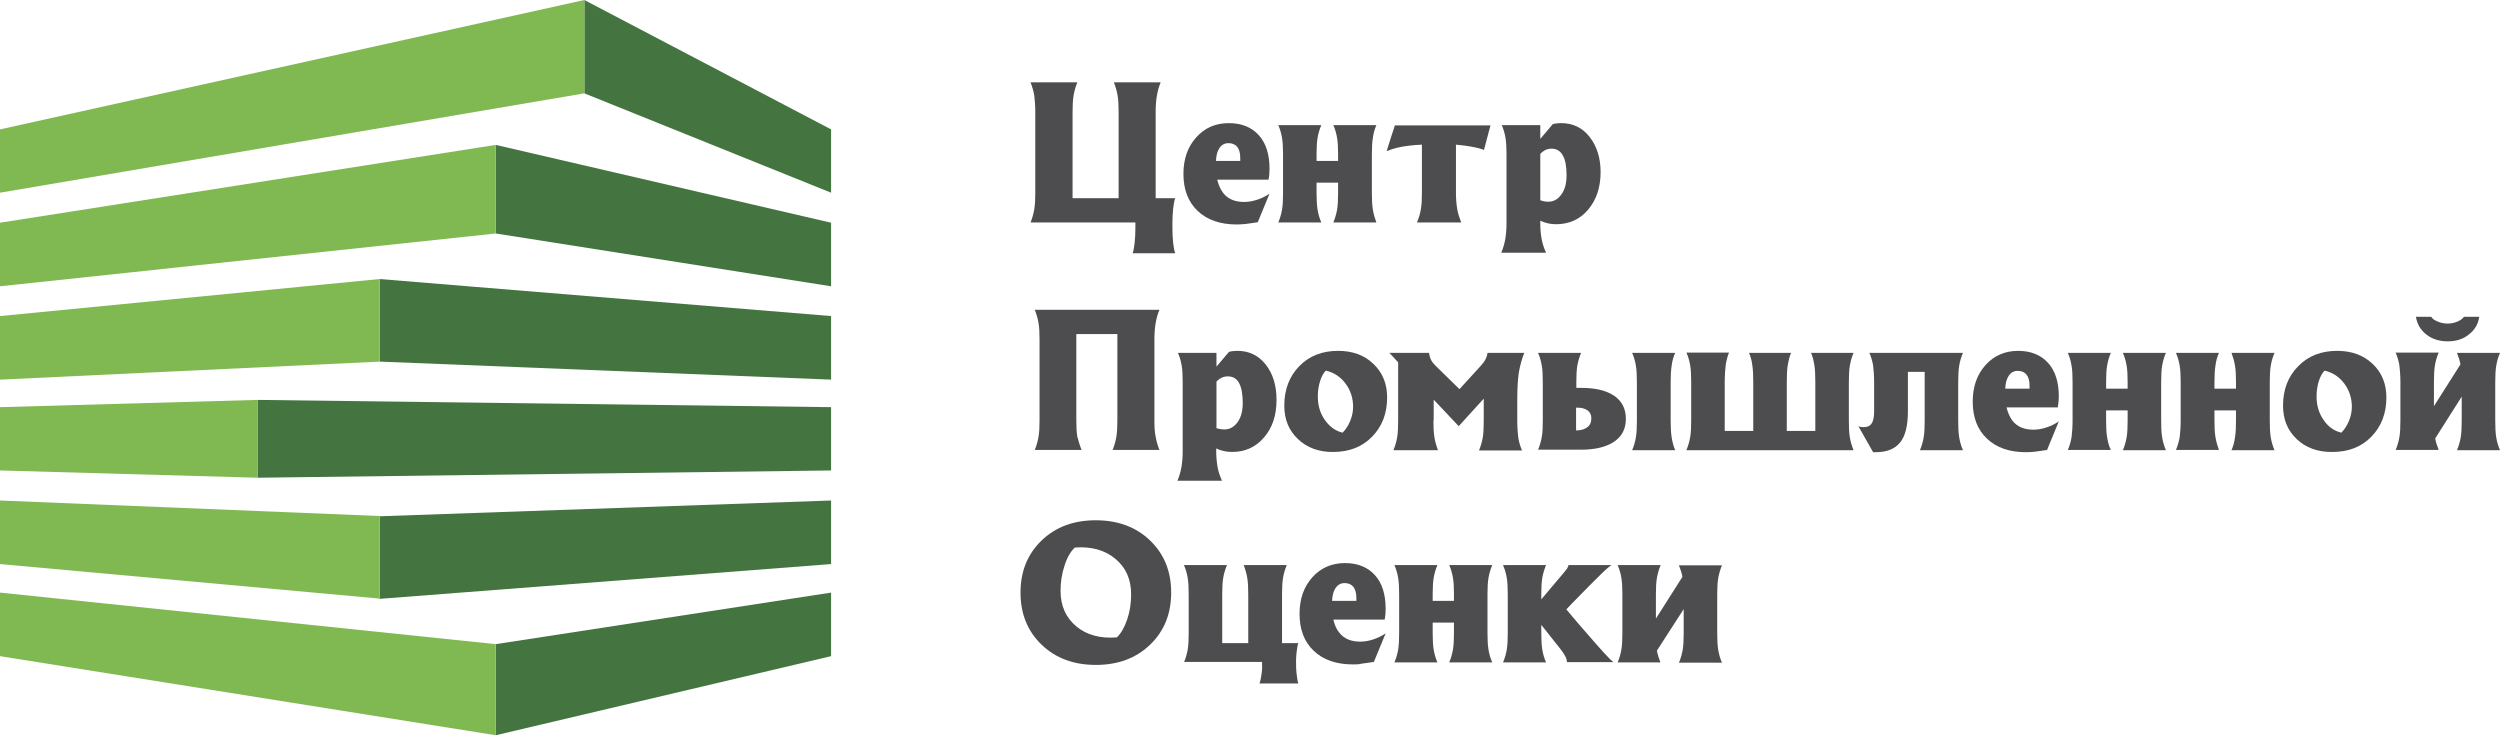 <svg width="999" height="294" viewBox="0 0 999 294" fill="none" xmlns="http://www.w3.org/2000/svg">
<g clip-path="url(#clip0)">
<path d="M332.1 51.7V77L233.5 37.3V0L332.1 51.7ZM332.1 236.8V262.2L198.1 293.8V257.4L332.1 236.8ZM332.1 200V225.4L151.7 239.3V206.3L332.1 200ZM332.1 162.7V188L102.9 190.9V159.8L332.1 162.7ZM332.1 126.3V151.7L151.7 144.5V111.5L332.1 126.3ZM332.1 89V114.4L198.1 93.3V57.9L332.1 89Z" fill="#447541"/>
<path d="M0 51.7L233.5 0V37.3L0 77V51.7ZM0 236.8L198.1 257.4V293.8L0 262.2V236.8ZM0 200L151.7 206.2V239.2L0 225.4V200ZM0 162.7L102.9 159.8V190.9L0 188V162.7ZM0 126.3L151.7 111.5V144.5L0 151.7V126.3ZM0 89L198.1 57.9V93.3L0 114.4V89Z" fill="#80B951"/>
<path d="M411.8 88.9C412.5 87.2 413 85.4 413.3 83.6C413.6 81.8 413.7 79.7 413.7 77.1V44.7C413.7 42.1 413.5 40 413.3 38.2C413 36.4 412.5 34.7 411.8 32.9H421.1H430.5C429.8 34.6 429.3 36.4 429 38.2C428.7 40 428.6 42.1 428.6 44.7V79.2H447V44.7C447 42.1 446.9 40 446.6 38.2C446.3 36.4 445.8 34.7 445.1 32.9H454.4H463.8C463.1 34.6 462.6 36.4 462.3 38.2C462 40 461.8 42.1 461.8 44.7V79.2H469.6C469.3 80 469 81.4 468.8 83.3C468.6 85.2 468.5 87.2 468.5 89.2V91.2C468.5 93.2 468.6 95.2 468.8 97.1C469 99 469.3 100.4 469.6 101.2H452.6C452.9 100.4 453.2 99 453.4 97.1C453.6 95.2 453.7 93.2 453.7 91.2V89.2V88.9H437.8H411.8Z" fill="#4D4D4F"/>
<path d="M494.2 89.7C487.6 89.7 482.4 87.9 478.6 84.3C474.8 80.7 472.9 75.8 472.9 69.5C472.9 63.5 474.6 58.7 478 54.9C481.4 51.1 485.7 49.2 491.1 49.2H491C496.1 49.2 500.1 50.8 503 54C505.9 57.2 507.3 61.7 507.3 67.4C507.3 68.9 507.2 70.4 506.9 71.8H486.4C486.9 73.8 487.6 75.5 488.7 77C490.6 79.5 493.4 80.7 497.1 80.7C498.8 80.7 500.6 80.4 502.4 79.8C504.2 79.2 505.8 78.4 507.3 77.4L502.6 88.8C500.4 89.1 498.8 89.4 497.7 89.5C496.6 89.6 495.4 89.7 494.2 89.7ZM495.6 64.3V63C495.6 61.2 495.2 59.7 494.4 58.7C493.6 57.7 492.4 57.2 490.9 57.2C489.2 57.2 487.9 58 487.1 59.5C486.4 60.6 486 62.2 485.9 64.3H495.6Z" fill="#4D4D4F"/>
<path d="M512.7 77.1V61.8C512.7 59.1 512.6 56.9 512.3 55.1C512 53.3 511.5 51.6 510.8 50H519.4H528C527.3 51.6 526.8 53.3 526.5 55.1C526.2 56.9 526.1 59.1 526.1 61.7V64.3H534.7V61.7C534.7 59 534.6 56.8 534.3 55.1C534 53.3 533.5 51.6 532.8 50H541.4H550C549.3 51.6 548.8 53.4 548.6 55.1C548.3 56.9 548.2 59.1 548.2 61.8V77.1C548.2 79.8 548.3 82 548.6 83.8C548.9 85.6 549.4 87.3 550 88.9H541.4H532.8C533.5 87.2 534 85.5 534.3 83.8C534.6 82 534.7 79.8 534.7 77.1V73H526.1V77.1C526.1 79.8 526.2 82 526.5 83.8C526.8 85.6 527.3 87.3 528 88.9H519.4H510.8C511.5 87.3 512 85.5 512.3 83.8C512.6 82 512.7 79.8 512.7 77.1Z" fill="#4D4D4F"/>
<path d="M568.2 77.1V57.8C566.3 57.9 564.6 58 563.1 58.2C559.5 58.6 556.5 59.4 554.1 60.4L555.7 55.3L557.4 50.1H575H595.6L594.3 55L593 59.9C591.5 59.3 589 58.7 585.4 58.2L581.8 57.8V77.1C581.8 79.6 582 81.7 582.3 83.5C582.6 85.3 583.2 87.1 583.9 88.9H575H566.2C567 87.1 567.5 85.3 567.8 83.5C568.1 81.7 568.2 79.6 568.2 77.1Z" fill="#4D4D4F"/>
<path d="M602 61.8C602 59.1 601.9 56.9 601.6 55.1C601.3 53.3 600.8 51.6 600.1 50H607.8H615.5V55.5L620.5 49.6C621.6 49.3 622.7 49.2 623.9 49.2C628.5 49.2 632.3 51 635.2 54.7C638.1 58.4 639.6 63.1 639.6 68.8C639.6 74.9 637.9 79.9 634.6 83.8C631.3 87.7 627 89.6 621.8 89.6C619.5 89.6 617.4 89.1 615.5 88.2V89.3C615.5 91.6 615.7 93.6 616 95.3C616.3 97.1 616.9 99 617.8 101H608.9H599.9C600.7 99.1 601.2 97.3 601.5 95.6C601.8 93.8 602 91.7 602 89.3V61.8V61.8ZM618.7 80.6C620.9 80.6 622.6 79.6 624 77.6C625.4 75.6 626 73.1 626 70C626 66.5 625.5 63.8 624.5 62.1C623.5 60.3 622 59.4 620 59.4C618.3 59.4 616.8 60.1 615.5 61.5V80C616.4 80.4 617.5 80.6 618.7 80.6Z" fill="#4D4D4F"/>
<path d="M432.2 179.8H422.9H413.5C414.2 178.1 414.7 176.3 415 174.5C415.3 172.7 415.4 170.6 415.4 168V135.6C415.4 133 415.3 130.9 415 129.1C414.7 127.3 414.2 125.6 413.5 123.8H438.4H463.3C462.6 125.5 462.1 127.3 461.8 129.1C461.5 130.9 461.3 133 461.3 135.6V168C461.3 170.6 461.4 172.7 461.8 174.5C462.1 176.3 462.6 178 463.3 179.8H454H444.6C445.3 178.1 445.8 176.3 446.1 174.5C446.4 172.7 446.5 170.6 446.5 168V133.5H430.1V168C430.1 170.6 430.2 172.7 430.5 174.5C431 176.3 431.5 178.1 432.2 179.8Z" fill="#4D4D4F"/>
<path d="M472.6 152.8C472.6 150.1 472.5 147.9 472.2 146.1C471.9 144.3 471.4 142.6 470.7 141H478.4H486.1V146.5L491.1 140.6C492.2 140.3 493.3 140.2 494.5 140.2C499.1 140.2 502.9 142 505.8 145.7C508.7 149.4 510.1 154.1 510.1 159.8C510.1 165.9 508.5 170.9 505.1 174.8C501.8 178.7 497.5 180.6 492.3 180.6C490 180.6 487.9 180.1 486 179.2V180.3C486 182.6 486.2 184.6 486.5 186.4C486.8 188.2 487.4 190.1 488.3 192.1H479.4H470.5C471.3 190.2 471.8 188.4 472.1 186.7C472.4 184.9 472.6 182.8 472.6 180.4V152.8V152.8ZM489.3 171.6C491.4 171.6 493.2 170.6 494.6 168.6C496 166.6 496.6 164.1 496.6 161C496.6 157.5 496.1 154.8 495.1 153C494.1 151.2 492.6 150.4 490.6 150.4C488.9 150.4 487.4 151.1 486.1 152.5V171.1C487 171.4 488.1 171.6 489.3 171.6Z" fill="#4D4D4F"/>
<path d="M518.7 175.5C515 172 513.2 167.6 513.2 162.1C513.2 155.7 515.2 150.4 519.2 146.3C523.2 142.2 528.4 140.2 534.7 140.2C540.5 140.2 545.2 141.9 548.8 145.4C552.5 148.9 554.3 153.4 554.3 158.8C554.3 165.2 552.3 170.4 548.3 174.5C544.3 178.6 539.1 180.6 532.8 180.6C527.1 180.7 522.3 178.9 518.7 175.5ZM539.5 168.3C540.3 166.4 540.7 164.5 540.7 162.6C540.7 159.1 539.7 156 537.7 153.3C535.7 150.6 533 148.8 529.8 148.1C528.9 149 528.1 150.4 527.5 152.3C526.9 154.2 526.6 156.3 526.6 158.4C526.6 162 527.5 165.1 529.4 167.8C531.3 170.5 533.6 172.2 536.5 172.9C537.7 171.7 538.7 170.2 539.5 168.3Z" fill="#4D4D4F"/>
<path d="M572.8 168.1C572.8 170.8 572.9 173 573.2 174.8C573.5 176.6 574 178.3 574.6 179.9H565.7H556.8C557.5 178.3 558 176.5 558.3 174.8C558.6 173 558.7 170.8 558.7 168.1V144.8L556.6 142.5C554.9 140.7 554.4 140.2 555.2 141H563.1H571C571.2 142.1 571.5 143.1 571.9 143.9C572.3 144.7 572.9 145.4 573.7 146.2L583.2 155.5L591.7 146.2C592.6 145.2 593.2 144.4 593.6 143.6C594 142.8 594.3 142 594.4 141H601.7H609.1C608.1 143.5 607.4 146.1 606.9 149C606.5 151.8 606.3 155.4 606.3 159.9V168.2C606.3 170.9 606.5 173.1 606.7 174.9C607 176.7 607.5 178.4 608.2 180H599.6H591C591.7 178.4 592.2 176.6 592.5 174.9C592.8 173.1 592.9 170.9 592.9 168.2V159.3L582.9 170.3L572.9 159.7V168.1H572.8Z" fill="#4D4D4F"/>
<path d="M616.5 168.1V152.8C616.5 150.1 616.4 147.9 616.1 146.1C615.8 144.3 615.3 142.6 614.6 141H623.2H631.8C631.1 142.7 630.6 144.4 630.3 146.1C630 147.9 629.9 150.1 629.9 152.8V155H632C637.7 155 642 156.1 645.1 158.2C648.2 160.4 649.7 163.4 649.7 167.4C649.7 171.4 648.1 174.4 645 176.5C641.9 178.6 637.5 179.7 631.7 179.7H623.2H614.6C615.3 178.1 615.8 176.3 616.1 174.6C616.4 173 616.5 170.7 616.5 168.1ZM629.9 172C631.8 172 633.3 171.5 634.3 170.7C635.4 169.9 635.9 168.7 635.9 167.2C635.9 165.8 635.4 164.7 634.4 164C633.4 163.3 632.1 162.9 630.3 162.9H629.8V172H629.9ZM654.1 168.1V152.8C654.1 150.1 654 147.9 653.7 146.1C653.4 144.3 652.9 142.6 652.2 141H660.8H669.4C668.7 142.6 668.2 144.3 668 146.1C667.7 147.9 667.6 150.1 667.6 152.8V168.1C667.6 170.8 667.7 173 668 174.8C668.3 176.6 668.7 178.3 669.4 179.9H660.8H652.2C652.9 178.3 653.4 176.5 653.7 174.8C654 173 654.1 170.7 654.1 168.1Z" fill="#4D4D4F"/>
<path d="M673.9 179.8C674.6 178.2 675.1 176.4 675.4 174.7C675.7 172.9 675.8 170.7 675.8 168V152.7C675.8 150 675.7 147.8 675.4 146C675.1 144.2 674.6 142.5 673.9 140.9H682.4H690.9C690.3 142.4 689.9 144 689.6 145.8C689.4 147.6 689.2 149.9 689.2 152.7V172.2H700.6V152.7C700.6 149.8 700.5 147.5 700.2 145.8C700 144 699.5 142.4 698.9 141H707.3H715.7C715.1 142.4 714.7 144.1 714.4 145.8C714.1 147.6 714 149.9 714 152.7V172.2H725.4V152.7C725.4 149.8 725.3 147.5 725 145.8C724.7 144 724.3 142.4 723.7 141H732.2H740.7C740 142.6 739.5 144.3 739.2 146.1C738.9 147.9 738.8 150.1 738.8 152.8V168.1C738.8 170.8 738.9 173 739.2 174.8C739.5 176.6 740 178.3 740.7 179.9H707.3H673.9V179.8Z" fill="#4D4D4F"/>
<path d="M769.1 148.6H762.4V164.3C762.4 170 761.4 174.2 759.3 176.8C757.2 179.4 754 180.7 749.5 180.7H748.5L742.6 170.3C743.2 170.6 743.9 170.7 744.7 170.7C746.2 170.7 747.3 170.2 747.9 169.2C748.6 168.2 748.9 166.5 748.9 164.3V152.8C748.9 150.1 748.7 147.9 748.5 146.1C748.2 144.3 747.7 142.6 747 141H765.7H784.4C783.7 142.6 783.2 144.3 782.9 146.1C782.6 147.9 782.5 150.1 782.5 152.8V168.1C782.5 170.8 782.6 173 782.9 174.8C783.2 176.6 783.7 178.3 784.4 179.9H775.8H767.2C767.9 178.3 768.4 176.5 768.7 174.8C769 173 769.1 170.8 769.1 168.2V148.6V148.6Z" fill="#4D4D4F"/>
<path d="M809.6 180.7C803 180.7 797.8 178.9 794 175.3C790.2 171.7 788.3 166.8 788.3 160.5C788.3 154.5 790 149.7 793.4 145.9C796.8 142.1 801.2 140.2 806.5 140.2H806.4C811.5 140.2 815.5 141.8 818.4 145C821.3 148.2 822.7 152.7 822.7 158.4C822.7 159.9 822.5 161.4 822.3 162.8H801.8C802.3 164.8 803.1 166.6 804.1 168C806 170.5 808.8 171.7 812.5 171.7C814.2 171.7 816 171.4 817.8 170.8C819.6 170.2 821.2 169.4 822.7 168.4L818 179.8C815.8 180.1 814.2 180.4 813.1 180.5C812 180.6 810.9 180.7 809.6 180.7ZM811 155.3V154C811 152.2 810.6 150.7 809.8 149.7C809 148.7 807.8 148.2 806.3 148.2C804.6 148.2 803.3 149 802.5 150.5C801.8 151.6 801.4 153.2 801.3 155.3H811Z" fill="#4D4D4F"/>
<path d="M828.2 168.1V152.8C828.2 150.1 828.1 147.9 827.8 146.1C827.5 144.3 827 142.6 826.3 141H834.9H843.5C842.8 142.6 842.3 144.3 842 146.1C841.7 147.9 841.6 150.1 841.6 152.7V155.3H850.2V152.7C850.2 150 850.1 147.8 849.8 146.1C849.5 144.3 849 142.6 848.3 141H856.9H865.5C864.8 142.6 864.3 144.3 864 146.1C863.7 147.9 863.6 150.1 863.6 152.8V168.1C863.6 170.8 863.7 173 864 174.8C864.3 176.6 864.8 178.3 865.5 179.9H856.9H848.3C849 178.3 849.5 176.5 849.8 174.8C850.1 173 850.2 170.8 850.2 168.2V164H841.6V168.1C841.6 170.8 841.7 173 842 174.7C842.3 176.5 842.7 178.2 843.5 179.8H834.9H826.3C827 178.2 827.5 176.4 827.8 174.7C828 173 828.2 170.7 828.2 168.1Z" fill="#4D4D4F"/>
<path d="M871.4 168.1V152.8C871.4 150.1 871.3 147.9 871 146.1C870.7 144.3 870.2 142.6 869.5 141H878.1H886.7C886 142.6 885.5 144.3 885.3 146.1C885 147.9 884.9 150.1 884.9 152.7V155.3H893.5V152.7C893.5 150 893.4 147.8 893.1 146.1C892.8 144.3 892.3 142.6 891.7 141H900.3H908.9C908.2 142.6 907.7 144.3 907.4 146.1C907.1 147.9 907 150.1 907 152.8V168.1C907 170.8 907.1 173 907.4 174.8C907.7 176.6 908.2 178.3 908.9 179.9H900.3H891.7C892.4 178.3 892.9 176.5 893.1 174.8C893.4 173 893.5 170.8 893.5 168.2V164H884.9V168.1C884.9 170.8 885 173 885.3 174.7C885.6 176.5 886.1 178.2 886.7 179.8H878.1H869.5C870.2 178.2 870.7 176.4 871 174.7C871.2 173 871.4 170.7 871.4 168.1Z" fill="#4D4D4F"/>
<path d="M917.8 175.5C914.1 172 912.3 167.6 912.3 162.1C912.3 155.7 914.3 150.4 918.4 146.3C922.4 142.2 927.6 140.2 933.9 140.2C939.7 140.2 944.4 141.9 948.1 145.4C951.8 148.9 953.6 153.4 953.6 158.8C953.6 165.2 951.6 170.4 947.6 174.5C943.6 178.6 938.4 180.6 932.1 180.6C926.2 180.7 921.4 178.9 917.8 175.5ZM938.6 168.3C939.4 166.4 939.8 164.5 939.8 162.6C939.8 159.1 938.8 156 936.8 153.3C934.8 150.6 932.1 148.8 928.9 148.1C928 149 927.2 150.4 926.6 152.3C926 154.2 925.7 156.3 925.7 158.4C925.7 162 926.6 165.1 928.5 167.8C930.3 170.5 932.7 172.2 935.6 172.9C936.8 171.7 937.8 170.2 938.6 168.3Z" fill="#4D4D4F"/>
<path d="M973.1 175.2C973.4 176.8 973.9 178.3 974.5 179.8H965.9H957.3C958 178.2 958.5 176.4 958.8 174.7C959.1 172.9 959.2 170.7 959.2 168V152.7C959.2 150 959 147.8 958.8 146C958.5 144.2 958 142.5 957.3 140.9H965.9H974.5C973.8 142.5 973.3 144.2 973 146C972.7 147.8 972.6 150 972.6 152.7V162.3L983.2 145.6C982.9 144 982.4 142.5 981.8 141H990.4H999C998.3 142.6 997.8 144.3 997.5 146.1C997.2 147.9 997.1 150.1 997.1 152.8V168.1C997.1 170.8 997.2 173 997.5 174.8C997.8 176.6 998.3 178.3 999 179.9H990.4H981.8C982.5 178.3 983 176.5 983.3 174.8C983.6 173 983.7 170.8 983.7 168.1V158.5L973.1 175.2ZM978.1 136.4C974.8 136.4 971.9 135.5 969.6 133.7C967.3 131.9 965.9 129.6 965.4 126.6H971.5C972 127.4 972.9 128 974.1 128.5C975.3 129 976.6 129.3 978.1 129.3C979.5 129.3 980.8 129 982 128.5C983.2 128 984.1 127.3 984.6 126.6H990.7C990.3 129.5 988.9 131.9 986.5 133.7C984.3 135.5 981.5 136.4 978.1 136.4Z" fill="#4D4D4F"/>
<path d="M416.2 257.6C410.6 252.2 407.8 245.3 407.8 236.8C407.8 228.3 410.6 221.4 416.2 216C421.8 210.6 429 207.9 437.9 207.9C446.7 207.9 454 210.6 459.6 216C465.2 221.4 468 228.3 468 236.8C468 245.3 465.2 252.2 459.6 257.6C454 263 446.8 265.7 437.9 265.7C429 265.7 421.8 263 416.2 257.6ZM450.4 247.6C451.5 244.4 452 241 452 237.5C452 231.5 449.9 226.8 445.7 223.3C441.5 219.8 436.1 218.3 429.5 218.8C427.8 220.4 426.4 222.8 425.4 226C424.3 229.2 423.8 232.6 423.8 236.1C423.8 242.1 425.9 246.8 430.1 250.3C434.3 253.8 439.7 255.2 446.3 254.7C447.9 253.2 449.3 250.8 450.4 247.6Z" fill="#4D4D4F"/>
<path d="M473.1 264.7C473.8 263.1 474.3 261.3 474.6 259.6C474.9 257.8 475 255.6 475 252.9V237.6C475 234.9 474.9 232.7 474.6 230.9C474.3 229.1 473.8 227.4 473.1 225.8H481.7H490.3C489.6 227.5 489.1 229.1 488.8 230.9C488.5 232.7 488.4 234.9 488.4 237.5V257H498.8V237.5C498.8 234.8 498.7 232.6 498.4 230.9C498.1 229.1 497.6 227.4 497 225.8H505.6H514.2C513.5 227.5 513 229.1 512.7 230.9C512.4 232.7 512.3 234.9 512.3 237.5V257H518.8C518.5 257.8 518.3 259.1 518.1 260.8C518 261.8 517.9 262.9 517.9 263.9C517.9 265.6 517.9 267.3 518.1 269.1C518.3 270.9 518.5 272.2 518.8 273.1H503.3C503.7 272 504 270.5 504.2 268.7C504.4 267.2 504.4 265.8 504.3 264.5H493.6H473.1V264.7Z" fill="#4D4D4F"/>
<path d="M540.6 265.5C534 265.5 528.8 263.7 525 260.1C521.2 256.5 519.3 251.6 519.3 245.3C519.3 239.3 521 234.5 524.4 230.7C527.8 226.9 532.2 225 537.5 225H537.4C542.5 225 546.5 226.6 549.4 229.8C552.3 233 553.7 237.5 553.7 243.2C553.7 244.7 553.6 246.2 553.3 247.6H532.8C533.3 249.6 534 251.4 535.1 252.7C537 255.2 539.8 256.4 543.5 256.4C545.2 256.4 547 256.1 548.8 255.5C550.6 254.9 552.2 254.1 553.7 253.1L549 264.5C546.8 264.8 545.2 265.1 544.1 265.2C543 265.5 541.8 265.5 540.6 265.5ZM542 240.1V238.8C542 237 541.6 235.6 540.8 234.5C540 233.5 538.8 233 537.3 233C535.6 233 534.4 233.8 533.5 235.3C532.8 236.4 532.4 238 532.3 240.1H542Z" fill="#4D4D4F"/>
<path d="M559.1 252.9V237.6C559.1 234.9 559 232.7 558.7 230.9C558.4 229.1 557.9 227.4 557.2 225.8H565.8H574.4C573.7 227.4 573.2 229.1 572.9 230.9C572.6 232.7 572.5 234.9 572.5 237.5V240.1H581V237.5C581 234.8 580.9 232.6 580.6 230.9C580.3 229.1 579.8 227.4 579.1 225.8H587.7H596.3C595.6 227.5 595.1 229.2 594.8 230.9C594.5 232.7 594.4 234.9 594.4 237.6V252.9C594.4 255.6 594.5 257.8 594.8 259.6C595.1 261.4 595.6 263.1 596.3 264.7H587.7H579.1C579.8 263.1 580.3 261.3 580.6 259.6C580.9 257.8 581 255.6 581 252.9V248.8H572.5V252.9C572.5 255.6 572.6 257.8 572.9 259.6C573.2 261.4 573.7 263.1 574.4 264.7H565.8H557.2C557.9 263.1 558.4 261.3 558.7 259.6C559 257.8 559.1 255.6 559.1 252.9Z" fill="#4D4D4F"/>
<path d="M615.9 252.9C615.9 255.6 616 257.8 616.3 259.6C616.6 261.4 617.1 263.1 617.8 264.7H609.2H600.6C601.3 263.1 601.8 261.4 602.1 259.6C602.4 257.8 602.5 255.6 602.5 252.9V237.6C602.5 234.9 602.4 232.7 602.1 230.9C601.8 229.1 601.3 227.4 600.6 225.8H609.2H617.8C617.1 227.5 616.6 229.2 616.3 230.9C616 232.6 615.9 234.9 615.9 237.5V239.5L624.6 229.2C625.3 228.4 625.8 227.7 626.2 227.2C626.5 226.7 626.7 226.2 626.8 225.8H635.4H644C643.4 226.1 641.8 227.4 639.5 229.7C637.1 232 633.4 235.8 628.2 241.1L625.9 243.5L630.8 249.3C635.4 254.6 638.7 258.4 640.8 260.7C642.9 263 644.2 264.3 644.8 264.6H635.5H626.2C626.1 263.8 625.9 263 625.5 262.3C625.1 261.6 624.6 260.7 623.9 259.8L615.9 249.7V252.9V252.9Z" fill="#4D4D4F"/>
<path d="M662.1 260C662.4 261.6 662.9 263.1 663.5 264.7H655H646.4C647.1 263.1 647.6 261.3 647.9 259.6C648.2 257.8 648.3 255.6 648.3 252.9V237.6C648.3 234.9 648.2 232.7 647.9 230.9C647.6 229.1 647.1 227.4 646.4 225.8H655H663.6C662.9 227.5 662.4 229.2 662.1 230.9C661.8 232.7 661.7 234.9 661.7 237.6V247.2L672.3 230.5C672 228.9 671.5 227.4 670.9 225.9H679.5H688.1C687.4 227.6 686.9 229.3 686.6 231C686.3 232.8 686.2 235 686.2 237.7V253C686.2 255.7 686.3 257.9 686.6 259.7C686.9 261.5 687.4 263.2 688.1 264.8H679.5H670.9C671.6 263.2 672.1 261.4 672.4 259.7C672.7 257.9 672.8 255.7 672.8 253V243.4L662.1 260Z" fill="#4D4D4F"/>
</g>
<defs>
<clipPath id="clip0">
<rect width="999" height="293.8" fill="white"/>
</clipPath>
</defs>
</svg>
